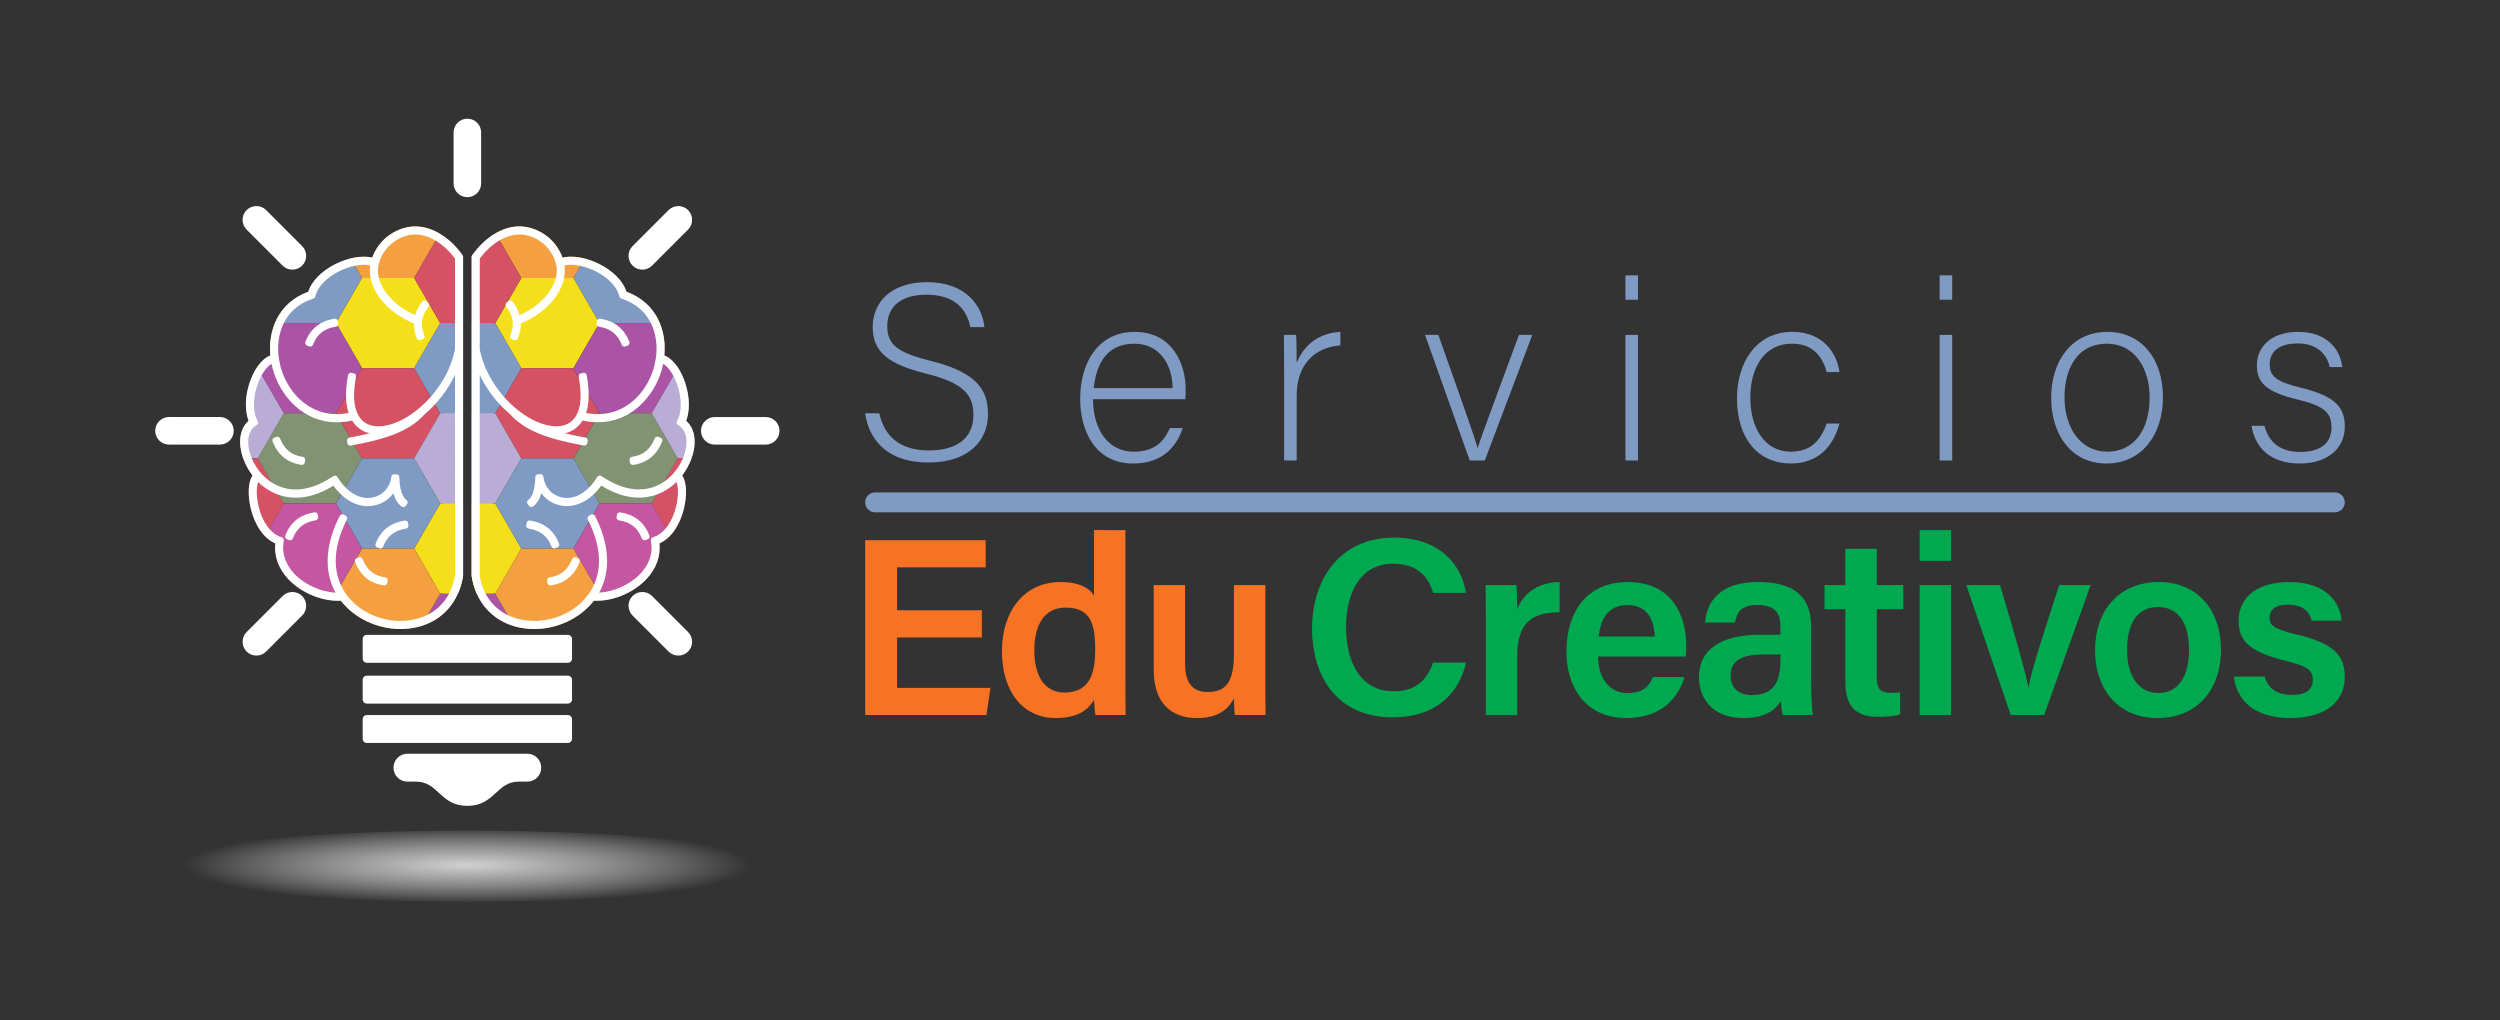 <?xml version="1.0" encoding="utf-8"?>
<!-- Generator: Adobe Illustrator 28.4.1, SVG Export Plug-In . SVG Version: 6.00 Build 0)  -->
<svg version="1.1" id="Layer_1" xmlns="http://www.w3.org/2000/svg" xmlns:xlink="http://www.w3.org/1999/xlink" x="0px" y="0px"
	 viewBox="0 0 1463.75 597.45" style="enable-background:new 0 0 1463.75 597.45;" xml:space="preserve">
<rect x="0" y="0" width="1463.75" height="597.45" fill="#333333" stroke="none"/>
<style type="text/css">
	.st0{clip-path:url(#SVGID_00000018206316844963183970000015064851892560463749_);}
	.st1{fill:#F5DF1A;}
	.st2{fill:#7F9BC3;}
	.st3{fill:#F4A040;}
	.st4{fill:#B9ADD5;}
	.st5{fill:#AB54A5;}
	.st6{fill:#D55264;}
	.st7{fill:#829373;}
	.st8{fill:#C556A2;}
	.st9{fill:#FFFFFF;}
	.st10{fill:#F77223;}
	.st11{fill:#00A850;}
	.st12{fill:url(#SVGID_00000085943648889896515480000009738722015384721592_);}
</style>
<g>
	<g>
		<g>
			<defs>
				<path id="SVGID_1_" d="M399.39,278.46c2.92,3.95,2.71,12.24,1.11,19.08c-1.16,4.87-4.83,16.3-14.38,20.64
					c0.71,7.55-1.89,14.73-7.57,20.81c-7.58,8.15-19.97,13.32-30.87,12.71c-0.15,0.21-0.31,0.41-0.47,0.62
					c-7.93,9.86-21.09,15.97-34.37,15.97c-3.68,0-7.32-0.46-10.83-1.38c-14.02-3.75-23.44-14.53-25.84-29.59l-0.02-186.87
					c0-0.26,0.06-0.52,0.18-0.76l0.1-0.21c8.3-11.55,19.39-17.79,29.82-16.82c7.03,0.61,12.41,4.37,14.39,5.95
					c3.92,3.17,7.03,7.55,8.69,12.22c5.93-1.4,14.01-0.01,21.6,3.79c8.08,4.08,13.82,9.94,15.89,16.2
					c18.21,6.7,23.41,23.32,22.18,37.3c2.57,0.95,5.09,3.11,7.38,6.33c5.71,8.12,9.09,22,5.33,31.96c3.4,2.89,5.15,7.49,4.94,13.12
					C406.46,265.38,403.98,272.46,399.39,278.46z M270.96,149.71c-0.04-0.09-0.19-0.37-0.25-0.45
					c-8.16-11.32-19.25-17.52-29.68-16.59c-7.04,0.61-12.41,4.37-14.4,5.96c-3.92,3.16-7.02,7.54-8.69,12.21
					c-5.93-1.4-14.01-0.01-21.6,3.79c-8.08,4.07-13.81,9.94-15.89,16.19c-18.21,6.7-23.41,23.32-22.18,37.3
					c-2.57,0.95-5.09,3.11-7.38,6.34c-5.7,8.11-9.08,22-5.32,31.95c-3.4,2.89-5.15,7.49-4.95,13.11c0.18,5.85,2.66,12.94,7.25,18.93
					c-2.92,3.95-2.71,12.24-1.11,19.08c1.16,4.86,4.82,16.3,14.38,20.64c-0.71,7.55,1.89,14.73,7.57,20.81
					c7.58,8.15,19.98,13.33,30.87,12.71c0.16,0.21,0.32,0.42,0.49,0.64c7.91,9.84,21.07,15.95,34.35,15.95
					c3.68,0,7.32-0.46,10.84-1.38c14.01-3.75,23.43-14.53,25.85-29.86v-186.6C271.13,150.2,271.08,149.94,270.96,149.71z"/>
			</defs>
			<clipPath id="SVGID_00000026856150553941373600000012987871529719361924_">
				<use xlink:href="#SVGID_1_"  style="overflow:visible;"/>
			</clipPath>
			<g style="clip-path:url(#SVGID_00000026856150553941373600000012987871529719361924_);">
				<g>
					<polygon class="st1" points="396.73,162.76 427.22,162.76 442.47,189.17 427.22,215.57 396.73,215.57 381.49,189.17 					"/>
					<polygon class="st2" points="351.03,136.36 381.52,136.36 396.76,162.76 381.52,189.17 351.03,189.17 335.78,162.76 					"/>
					<polygon class="st1" points="305.24,162.76 335.73,162.76 350.97,189.17 335.73,215.57 305.24,215.57 289.99,189.17 					"/>
					<polygon class="st3" points="305.24,109.95 335.73,109.95 350.97,136.36 335.73,162.76 305.24,162.76 289.99,136.36 					"/>
					<polygon class="st4" points="396.73,215.57 427.22,215.57 442.47,241.98 427.22,268.38 396.73,268.38 381.49,241.98 					"/>
					<polygon class="st5" points="351.03,189.17 381.52,189.17 396.76,215.57 381.52,241.98 351.03,241.98 335.78,215.57 					"/>
					<polygon class="st6" points="259.49,136.36 289.98,136.36 305.23,162.76 289.98,189.17 259.49,189.17 244.25,162.76 					"/>
					<polygon class="st2" points="259.49,189.17 289.98,189.17 305.23,215.57 289.98,241.98 259.49,241.98 244.25,215.57 					"/>
					<polygon class="st6" points="305.24,215.57 335.73,215.57 350.97,241.98 335.73,268.38 305.24,268.38 289.99,241.98 					"/>
					<polygon class="st6" points="396.73,268.38 427.22,268.38 442.47,294.79 427.22,321.19 396.73,321.19 381.49,294.79 					"/>
					<polygon class="st7" points="351.03,241.98 381.52,241.98 396.76,268.38 381.52,294.79 351.03,294.79 335.78,268.38 					"/>
					<polygon class="st7" points="351.03,347.6 381.52,347.6 396.76,374 381.52,400.41 351.03,400.41 335.78,374 					"/>
					<polygon class="st4" points="259.49,241.98 289.98,241.98 305.23,268.38 289.98,294.79 259.49,294.79 244.25,268.38 					"/>
					<polygon class="st1" points="259.49,294.79 289.98,294.79 305.23,321.19 289.98,347.6 259.49,347.6 244.25,321.19 					"/>
					<polygon class="st5" points="259.49,347.6 289.98,347.6 305.23,374 289.98,400.41 259.49,400.41 244.25,374 					"/>
					<polygon class="st2" points="305.24,268.38 335.73,268.38 350.97,294.79 335.73,321.19 305.24,321.19 289.99,294.79 					"/>
					<polygon class="st3" points="396.73,321.19 427.22,321.19 442.47,347.6 427.22,374 396.73,374 381.49,347.6 					"/>
					<polygon class="st8" points="351.03,294.79 381.52,294.79 396.76,321.19 381.52,347.6 351.03,347.6 335.78,321.19 					"/>
					<polygon class="st3" points="305.24,321.19 335.73,321.19 350.97,347.6 335.73,374 305.24,374 289.99,347.6 					"/>
				</g>
				<g>
					<polygon class="st1" points="150.98,162.76 120.49,162.76 105.25,189.17 120.49,215.57 150.98,215.57 166.23,189.17 					"/>
					<polygon class="st2" points="196.68,136.36 166.19,136.36 150.95,162.76 166.19,189.17 196.68,189.17 211.93,162.76 					"/>
					<polygon class="st1" points="242.48,162.76 211.99,162.76 196.74,189.17 211.99,215.57 242.48,215.57 257.72,189.17 					"/>
					<polygon class="st3" points="242.48,109.95 211.99,109.95 196.74,136.36 211.99,162.76 242.48,162.76 257.72,136.36 					"/>
					<polygon class="st4" points="150.98,215.57 120.49,215.57 105.25,241.98 120.49,268.38 150.98,268.38 166.23,241.98 					"/>
					<polygon class="st5" points="196.68,189.17 166.19,189.17 150.95,215.57 166.19,241.98 196.68,241.98 211.93,215.57 					"/>
					<polygon class="st6" points="288.22,136.36 257.73,136.36 242.49,162.76 257.73,189.17 288.22,189.17 303.46,162.76 					"/>
					<polygon class="st2" points="288.22,189.17 257.73,189.17 242.49,215.57 257.73,241.98 288.22,241.98 303.46,215.57 					"/>
					<polygon class="st6" points="242.48,215.57 211.99,215.57 196.74,241.98 211.99,268.38 242.48,268.38 257.72,241.98 					"/>
					<polygon class="st6" points="150.98,268.38 120.49,268.38 105.25,294.79 120.49,321.19 150.98,321.19 166.23,294.79 					"/>
					<polygon class="st7" points="196.68,241.98 166.19,241.98 150.95,268.38 166.19,294.79 196.68,294.79 211.93,268.38 					"/>
					<polygon class="st7" points="196.68,347.6 166.19,347.6 150.95,374 166.19,400.41 196.68,400.41 211.93,374 					"/>
					<polygon class="st4" points="288.22,241.98 257.73,241.98 242.49,268.38 257.73,294.79 288.22,294.79 303.46,268.38 					"/>
					<polygon class="st1" points="288.22,294.79 257.73,294.79 242.49,321.19 257.73,347.6 288.22,347.6 303.46,321.19 					"/>
					<polygon class="st5" points="288.22,347.6 257.73,347.6 242.49,374 257.73,400.41 288.22,400.41 303.46,374 					"/>
					<polygon class="st2" points="242.48,268.38 211.99,268.38 196.74,294.79 211.99,321.19 242.48,321.19 257.72,294.79 					"/>
					<polygon class="st3" points="150.98,321.19 120.49,321.19 105.25,347.6 120.49,374 150.98,374 166.23,347.6 					"/>
					<polygon class="st8" points="196.68,294.79 166.19,294.79 150.95,321.19 166.19,347.6 196.68,347.6 211.93,321.19 					"/>
					<polygon class="st3" points="242.48,321.19 211.99,321.19 196.74,347.6 211.99,374 242.48,374 257.72,347.6 					"/>
				</g>
			</g>
		</g>
	</g>
	<path class="st9" d="M312.83,368.29c-3.68,0-7.32-0.46-10.83-1.38c-14.02-3.75-23.44-14.53-25.84-29.59l-0.02-186.87
		c0-0.26,0.06-0.52,0.18-0.76l0.1-0.21c8.3-11.55,19.39-17.79,29.82-16.82c7.03,0.61,12.41,4.37,14.39,5.95
		c3.92,3.17,7.03,7.55,8.69,12.22c5.93-1.4,14.01-0.01,21.6,3.79c8.08,4.08,13.82,9.94,15.89,16.2c18.21,6.7,23.41,23.32,22.18,37.3
		c2.57,0.95,5.09,3.11,7.38,6.33c5.71,8.12,9.09,22,5.33,31.96c3.4,2.89,5.15,7.49,4.94,13.12c-0.17,5.84-2.66,12.92-7.25,18.92
		c2.92,3.95,2.71,12.24,1.11,19.08c-1.16,4.87-4.83,16.3-14.38,20.64c0.71,7.55-1.89,14.73-7.57,20.81
		c-7.58,8.15-19.97,13.32-30.87,12.71c-0.15,0.21-0.31,0.41-0.47,0.62C339.27,362.18,326.11,368.29,312.83,368.29z M280.88,219.42
		l-0.03,117.54c2.13,13.02,10.09,22.12,22.39,25.36c14.49,3.82,31.05-1.49,40.26-12.94c9.39-11.68,9.62-27.73,0.66-45.19
		c-0.21-0.4-0.24-0.87-0.1-1.3c0.14-0.43,0.45-0.78,0.85-0.99l1.15-0.59c0.4-0.21,0.87-0.25,1.3-0.12c0.43,0.14,0.79,0.44,1,0.84
		c8.54,16.62,9.37,32.45,2.46,44.95c8.71-0.48,18.34-4.85,24.27-11.21c3.57-3.82,7.52-10.17,6.11-18.73l-0.1-0.56
		c-0.15-0.83,0.35-1.65,1.16-1.91l0.54-0.17c5.98-2,10.89-8.72,13.09-17.99c1.46-6.25,1.25-11.7,0.21-14.22
		c-2.29,2.25-4.93,4.22-7.91,5.75c-7.59,3.92-19.95,6.39-36.15-3.61c-6.63,9.22-15.66,13.5-24.4,11.48
		c-4.35-1.01-8.11-3.53-10.68-7.04c-1,3.52-2.6,6.07-4.83,7.76c-0.36,0.27-0.81,0.38-1.26,0.32s-0.85-0.3-1.12-0.66l-0.81-1.09
		c-0.56-0.74-0.41-1.81,0.33-2.37c2.58-1.95,3.99-6.46,4.17-13.4c0.02-0.88,0.72-1.6,1.61-1.64l1.32-0.07
		c0.89-0.12,1.67,0.62,1.77,1.51c0.67,6,4.81,10.73,10.55,12.05c7.37,1.71,15.1-2.55,20.65-11.38l0.38-0.6
		c0.24-0.38,0.63-0.64,1.07-0.74c0.44-0.09,0.9-0.01,1.28,0.24l0.58,0.37c15.26,10.19,26.56,8.14,33.36,4.62
		c10.07-5.18,15.63-16.16,15.92-24.33c0.15-4.73-1.42-8.34-4.4-10.15l-0.49-0.27c-0.8-0.45-1.1-1.46-0.67-2.27l0.3-0.58
		c4.14-8.27,1.05-21.47-4.19-28.93c-1.38-1.94-2.82-3.36-4.18-4.15c-0.23,1.13-0.49,2.24-0.8,3.33
		c-4.34,15.37-17.59,30.88-37.41,30.88c-2.89,0-5.91-0.33-8.99-0.99c-1.18,1.91-2.54,3.33-3.88,4.39c-1.85,1.47-4,2.51-6.42,3.1
		c3.51,0.85,7.45,1.67,11.94,2.48c0.45,0.08,0.84,0.34,1.1,0.71c0.26,0.38,0.35,0.84,0.26,1.29l-0.23,1.25
		c-0.07,0.45-0.32,0.85-0.69,1.12c-0.37,0.26-0.84,0.36-1.28,0.28c-19.25-3.48-33.98-7.93-43.24-18.33
		C291.16,236.25,285.01,228.22,280.88,219.42z M280.88,204.62c4.28,20.7,20.09,36.34,33.01,42.13c8.38,3.74,15.81,3.81,20.38,0.18
		c5.44-4.27,7.02-13.39,4.57-26.38c-0.17-0.91,0.42-1.79,1.33-1.98l1.31-0.27c0.45-0.09,0.91,0,1.29,0.25s0.64,0.65,0.72,1.1
		c1.88,10.05,1.32,17.15-0.34,22.14c21,4.08,35.29-10.82,39.76-26.73c0.39-1.42,1.14-5.49,1.2-5.99
		c1.61-12.81-2.8-28.46-19.99-34.16l-0.29-0.09c-0.56-0.17-0.99-0.61-1.14-1.17l-0.1-0.37c-1.35-5.38-6.5-10.75-13.79-14.41
		c-6.53-3.28-13.49-4.57-18.28-3.45c1.77,13.08-8.83,27.03-25.55,33.95c0.06,2.88-0.54,5.84-1.79,8.82
		c-0.17,0.41-0.51,0.74-0.92,0.91c-0.42,0.17-0.88,0.17-1.3-0.01l-1.2-0.49c-0.43-0.17-0.77-0.5-0.95-0.91
		c-0.18-0.42-0.18-0.9-0.01-1.32c2.53-6.1,1.75-11.46-2.45-16.88c-0.28-0.36-0.4-0.81-0.34-1.26s0.3-0.86,0.66-1.13l1.04-0.81
		c0.36-0.29,0.81-0.44,1.27-0.36c0.45,0.05,0.87,0.29,1.15,0.66c1.97,2.59,3.35,5.25,4.12,7.94c14.12-6.25,23.3-18.37,21.56-28.79
		c-0.66-3.83-3.15-9.38-8.14-13.43c-1.63-1.32-6.06-4.45-11.85-4.95c-8.56-0.69-17.84,4.52-24.92,14.04v53.22H280.88z
		 M322.21,342.75c-0.82,0-1.54-0.6-1.67-1.43l-0.2-1.33c-0.07-0.45,0.04-0.9,0.31-1.26c0.27-0.36,0.67-0.6,1.12-0.67
		c6.53-0.94,10.73-4.35,13.23-10.76c0.17-0.43,0.5-0.77,0.92-0.95c0.43-0.18,0.9-0.18,1.32,0l1.2,0.49c0.42,0.16,0.76,0.49,0.94,0.9
		s0.19,0.88,0.02,1.3c-3.12,7.95-8.83,12.56-16.96,13.7C322.37,342.74,322.29,342.75,322.21,342.75z M324.51,321.13
		c-0.23,0-0.47-0.05-0.69-0.15c-0.41-0.18-0.74-0.52-0.9-0.95c-2.33-6.13-6.59-9.49-13.38-10.55c-0.92-0.15-1.55-1.01-1.41-1.93
		l0.2-1.35c0.07-0.45,0.31-0.85,0.67-1.12c0.36-0.27,0.82-0.37,1.27-0.31c8.43,1.32,14.17,5.89,17.08,13.57
		c0.16,0.42,0.14,0.89-0.04,1.3c-0.19,0.41-0.53,0.73-0.95,0.89l-1.22,0.47C324.93,321.09,324.72,321.13,324.51,321.13z
		 M377.37,316.32c-0.68,0-1.33-0.42-1.58-1.09c-2.34-6.16-6.6-9.52-13.38-10.58c-0.44-0.07-0.84-0.31-1.11-0.68
		c-0.26-0.36-0.37-0.82-0.3-1.26l0.2-1.31c0.07-0.45,0.31-0.85,0.67-1.11c0.36-0.27,0.81-0.38,1.26-0.31
		c8.42,1.32,14.17,5.88,17.08,13.57c0.33,0.87-0.1,1.84-0.97,2.18l-1.28,0.49C377.76,316.29,377.56,316.32,377.37,316.32z
		 M370.49,272.21c-0.83,0-1.55-0.61-1.67-1.45l-0.2-1.35c-0.07-0.45,0.04-0.9,0.31-1.26c0.27-0.36,0.67-0.6,1.12-0.67
		c6.52-0.94,10.73-4.35,13.23-10.73c0.34-0.86,1.3-1.29,2.16-0.97l1.28,0.48c0.42,0.16,0.76,0.49,0.94,0.9s0.19,0.88,0.03,1.3
		c-3.11,7.93-8.81,12.55-16.95,13.73C370.65,272.2,370.57,272.21,370.49,272.21z M365.61,202.93c-0.68,0-1.33-0.42-1.58-1.09
		c-2.35-6.16-6.6-9.52-13.38-10.58c-0.44-0.07-0.84-0.31-1.11-0.67s-0.38-0.82-0.31-1.26l0.1-0.65c0-0.02,0.01-0.05,0.01-0.07
		l0.14-0.68c0.18-0.89,1.02-1.48,1.92-1.34c8.39,1.32,14.13,5.89,17.07,13.57c0.16,0.42,0.15,0.89-0.04,1.31
		c-0.19,0.41-0.53,0.73-0.96,0.89l-1.29,0.47C366,202.89,365.8,202.93,365.61,202.93z M234.44,368.29
		c-13.28,0-26.44-6.11-34.35-15.95c-0.17-0.22-0.33-0.43-0.49-0.64c-10.89,0.61-23.28-4.57-30.87-12.71
		c-5.68-6.09-8.28-13.26-7.57-20.81c-9.56-4.34-13.23-15.78-14.38-20.64c-1.6-6.84-1.81-15.13,1.11-19.08
		c-4.6-6-7.08-13.08-7.25-18.93c-0.2-5.62,1.55-10.22,4.95-13.11c-3.76-9.96-0.38-23.84,5.32-31.95c2.29-3.23,4.81-5.39,7.38-6.34
		c-1.23-13.98,3.97-30.6,22.18-37.3c2.07-6.26,7.81-12.12,15.89-16.19c7.6-3.8,15.68-5.19,21.6-3.79c1.67-4.67,4.77-9.05,8.69-12.21
		c1.99-1.59,7.36-5.35,14.4-5.96c10.43-0.93,21.51,5.27,29.68,16.59c0.05,0.08,0.21,0.36,0.25,0.45c0.11,0.23,0.17,0.49,0.17,0.75
		v186.6c-2.43,15.33-11.84,26.11-25.85,29.86C241.76,367.83,238.12,368.29,234.44,368.29z M200.43,301.11c0.27,0,0.54,0.07,0.79,0.2
		l1.15,0.59c0.41,0.2,0.71,0.56,0.85,0.99s0.1,0.9-0.1,1.3c-8.96,17.46-8.72,33.51,0.66,45.19c9.21,11.45,25.77,16.79,40.26,12.94
		c12.3-3.24,20.25-12.34,22.41-25.63l-0.05-117.27c-4.14,8.81-10.33,16.88-17.95,23.3c-9.1,10.22-23.82,14.67-43.07,18.16
		c-0.45,0.07-0.91-0.03-1.28-0.29s-0.62-0.67-0.69-1.12l-0.22-1.25c-0.09-0.45,0-0.91,0.26-1.29s0.65-0.63,1.1-0.71
		c4.49-0.81,8.43-1.62,11.94-2.48c-2.42-0.59-4.57-1.63-6.43-3.1c-1.34-1.06-2.7-2.47-3.88-4.38c-3.08,0.66-6.1,0.99-8.99,0.99
		c-19.82,0-33.07-15.51-37.41-30.88c-0.31-1.1-0.57-2.21-0.8-3.34c-1.36,0.79-2.8,2.21-4.19,4.16c-5.24,7.46-8.32,20.65-4.17,28.96
		l0.29,0.54c0.43,0.81,0.13,1.82-0.67,2.27l-0.54,0.3c-2.94,1.78-4.5,5.39-4.36,10.13c0.29,8.17,5.85,19.15,15.92,24.33
		c6.8,3.51,18.11,5.56,33.35-4.61l0.59-0.38c0.79-0.51,1.83-0.29,2.34,0.5l0.37,0.58c5.56,8.85,13.28,13.11,20.66,11.4
		c5.75-1.32,9.89-6.05,10.55-12.05c0.1-0.89,0.95-1.61,1.77-1.5l1.32,0.07c0.89,0.04,1.58,0.76,1.61,1.64
		c0.19,6.94,1.59,11.45,4.17,13.4c0.74,0.56,0.89,1.62,0.34,2.37l-0.81,1.09c-0.27,0.36-0.67,0.6-1.12,0.66
		c-0.44,0.05-0.9-0.05-1.26-0.32c-2.23-1.68-3.83-4.24-4.83-7.75c-2.57,3.5-6.33,6.02-10.68,7.03c-8.74,2.02-17.77-2.26-24.4-11.48
		c-16.2,9.98-28.56,7.52-36.15,3.61c-2.98-1.53-5.62-3.5-7.91-5.75c-1.05,2.52-1.26,7.97,0.21,14.22
		c2.2,9.26,7.11,15.99,13.12,17.99l0.52,0.17c0.81,0.26,1.31,1.08,1.16,1.91l-0.1,0.58c-1.41,8.53,2.54,14.88,6.11,18.71
		c5.93,6.36,15.55,10.73,24.27,11.21c-6.91-12.5-6.08-28.32,2.46-44.95c0.21-0.4,0.57-0.7,1-0.84
		C200.09,301.14,200.26,301.11,200.43,301.11z M205.44,218.28c0.12,0,0.23,0.01,0.35,0.04l1.31,0.27c0.91,0.18,1.5,1.06,1.33,1.98
		c-2.45,12.99-0.87,22.11,4.57,26.37c4.58,3.64,12.01,3.57,20.39-0.18c12.92-5.78,28.73-21.42,33.01-42.13v-53.21
		c-7.09-9.52-16.38-14.75-24.93-14.04c-5.78,0.5-10.21,3.63-11.85,4.95c-4.99,4.05-7.47,9.59-8.14,13.44
		c-1.74,10.42,7.44,22.53,21.56,28.78c0.77-2.69,2.15-5.35,4.12-7.94c0.28-0.36,0.69-0.6,1.15-0.66c0.45-0.07,0.91,0.08,1.27,0.36
		l1.03,0.81c0.36,0.27,0.6,0.68,0.66,1.13c0.06,0.45-0.06,0.9-0.34,1.26c-4.2,5.42-4.98,10.78-2.45,16.88
		c0.18,0.42,0.17,0.9-0.01,1.32c-0.18,0.42-0.52,0.75-0.95,0.91l-1.2,0.49c-0.42,0.18-0.88,0.17-1.3,0.01
		c-0.42-0.17-0.75-0.5-0.92-0.91c-1.25-2.98-1.85-5.94-1.79-8.82c-16.83-6.97-27.45-21.04-25.56-33.96
		c-4.78-1.11-11.75,0.18-18.27,3.45c-7.29,3.66-12.44,9.04-13.79,14.38l-0.11,0.4c-0.15,0.57-0.59,1.01-1.15,1.18l-0.34,0.1
		c-17.14,5.69-21.55,21.34-19.95,34.08c0.06,0.57,0.81,4.64,1.21,6.06c4.47,15.9,18.77,30.79,39.76,26.72
		c-1.66-5-2.22-12.09-0.34-22.14c0.08-0.45,0.35-0.84,0.72-1.1C204.78,218.37,205.11,218.28,205.44,218.28z M225.06,342.75
		c-0.08,0-0.16-0.01-0.24-0.02c-8.13-1.14-13.83-5.75-16.96-13.7c-0.17-0.42-0.16-0.89,0.03-1.3c0.18-0.41,0.52-0.74,0.94-0.9
		l1.2-0.49c0.42-0.18,0.9-0.18,1.32,0c0.42,0.18,0.75,0.52,0.92,0.95c2.5,6.41,6.7,9.82,13.23,10.76c0.45,0.07,0.85,0.3,1.12,0.67
		c0.27,0.36,0.38,0.82,0.32,1.26l-0.21,1.34C226.6,342.15,225.88,342.75,225.06,342.75z M222.76,321.13c-0.21,0-0.42-0.04-0.62-0.12
		l-1.23-0.47c-0.42-0.16-0.77-0.48-0.95-0.89c-0.19-0.41-0.2-0.88-0.04-1.3c2.9-7.69,8.65-12.25,17.08-13.57
		c0.45-0.07,0.9,0.04,1.26,0.31s0.61,0.67,0.67,1.11l0.1,0.68l0,0l0.1,0.67c0.14,0.92-0.49,1.78-1.41,1.93
		c-6.8,1.07-11.05,4.42-13.38,10.55c-0.16,0.42-0.48,0.76-0.9,0.95C223.22,321.08,222.99,321.13,222.76,321.13z M169.9,316.32
		c-0.2,0-0.39-0.03-0.59-0.11l-1.28-0.49c-0.87-0.34-1.3-1.31-0.97-2.18c2.91-7.69,8.65-12.26,17.08-13.57
		c0.44-0.07,0.9,0.04,1.26,0.31s0.61,0.67,0.67,1.11l0.2,1.31c0.14,0.92-0.49,1.79-1.41,1.94c-6.79,1.06-11.04,4.43-13.38,10.58
		C171.23,315.91,170.59,316.32,169.9,316.32z M176.78,272.21c-0.08,0-0.16-0.01-0.24-0.02c-8.14-1.18-13.84-5.8-16.95-13.73
		c-0.17-0.42-0.16-0.89,0.03-1.3c0.18-0.41,0.52-0.74,0.94-0.9l1.28-0.48c0.86-0.32,1.83,0.11,2.16,0.97
		c2.5,6.39,6.71,9.79,13.23,10.73c0.45,0.07,0.85,0.3,1.12,0.67c0.27,0.36,0.38,0.82,0.32,1.26l-0.21,1.36
		C178.33,271.61,177.61,272.21,176.78,272.21z M181.66,202.93c-0.19,0-0.39-0.03-0.58-0.1l-1.29-0.47
		c-0.43-0.16-0.77-0.48-0.96-0.89s-0.2-0.88-0.04-1.31c2.94-7.69,8.69-12.25,17.07-13.57c0.9-0.13,1.75,0.45,1.92,1.34l0.14,0.68
		c0,0.02,0.01,0.04,0.01,0.07l0.1,0.65c0.07,0.44-0.04,0.9-0.3,1.26c-0.26,0.36-0.66,0.61-1.11,0.68
		c-6.78,1.06-11.04,4.42-13.38,10.58C182.99,202.51,182.34,202.93,181.66,202.93z M334.92,385.64v-11.52c0-1.33-1.08-2.41-2.41-2.41
		H214.76c-1.33,0-2.41,1.08-2.41,2.41v11.52c0,1.33,1.08,2.41,2.41,2.41h117.75C333.84,388.05,334.92,386.97,334.92,385.64z
		 M334.92,409.53v-11.52c0-1.33-1.08-2.41-2.41-2.41H214.76c-1.33,0-2.41,1.08-2.41,2.41v11.52c0,1.33,1.08,2.41,2.41,2.41h117.75
		C333.84,411.95,334.92,410.87,334.92,409.53z M334.92,432.59v-11.52c0-1.33-1.08-2.41-2.41-2.41H214.76
		c-1.33,0-2.41,1.08-2.41,2.41v11.52c0,1.33,1.08,2.41,2.41,2.41h117.75C333.84,435,334.92,433.92,334.92,432.59z M314.5,455.25
		c1.48-1.48,2.39-3.52,2.39-5.78s-0.92-4.3-2.39-5.78c-1.48-1.48-3.52-2.39-5.78-2.39h-35.08h-35.09c-2.26,0-4.3,0.92-5.78,2.39
		c-1.48,1.48-2.39,3.52-2.39,5.78s0.92,4.3,2.39,5.78c1.48,1.48,3.52,2.39,5.78,2.39c0,0-8.17,0,5.02,0
		c13.19,0,14.03,14.19,30.07,14.19c16.04,0,17.04-14.19,30.07-14.19s5.02,0,5.02,0C310.98,457.64,313.02,456.73,314.5,455.25z
		 M281.71,107.38V77.56c0-4.46-3.61-8.07-8.07-8.07l0,0c-4.46,0-8.07,3.61-8.07,8.07v29.82c0,4.46,3.61,8.07,8.07,8.07l0,0
		C278.09,115.45,281.71,111.84,281.71,107.38z M381.78,155.52l21.09-21.09c3.15-3.15,3.15-8.26,0-11.42l0,0
		c-3.15-3.15-8.26-3.15-11.42,0l-21.09,21.09c-3.15,3.15-3.15,8.26,0,11.42l0,0C373.51,158.67,378.62,158.67,381.78,155.52z
		 M165.49,348.97l-21.09,21.09c-3.15,3.15-3.15,8.26,0,11.42l0,0c3.15,3.15,8.26,3.15,11.42,0l21.09-21.09
		c3.15-3.15,3.15-8.26,0-11.42l0,0C173.75,345.82,168.64,345.82,165.49,348.97z M176.91,144.1l-21.09-21.09
		c-3.15-3.15-8.26-3.15-11.42,0l0,0c-3.15,3.15-3.15,8.26,0,11.42l21.09,21.09c3.15,3.15,8.26,3.15,11.42,0l0,0
		C180.06,152.37,180.06,147.25,176.91,144.1z M370.36,360.39l21.09,21.09c3.15,3.15,8.26,3.15,11.42,0l0,0
		c3.15-3.15,3.15-8.26,0-11.42l-21.09-21.09c-3.15-3.15-8.26-3.15-11.42,0l0,0C367.21,352.12,367.21,357.24,370.36,360.39z
		 M128.77,244.17H98.95c-4.46,0-8.07,3.61-8.07,8.07l0,0c0,4.46,3.61,8.07,8.07,8.07h29.82c4.46,0,8.07-3.61,8.07-8.07l0,0
		C136.84,247.79,133.23,244.17,128.77,244.17z M418.5,260.32h29.82c4.46,0,8.07-3.61,8.07-8.07l0,0c0-4.46-3.61-8.07-8.07-8.07
		H418.5c-4.46,0-8.07,3.61-8.07,8.07l0,0C410.43,256.7,414.04,260.32,418.5,260.32z"/>
	<g>
		<path class="st2" d="M514.79,241.96c3.09,13.68,12.21,21.77,29.12,21.77c18.82,0,26.03-9.41,26.03-20.59
			c0-11.62-5.15-18.82-27.8-24.41c-21.77-5.44-31.18-12.5-31.18-27.35c0-13.53,9.85-26.18,31.91-26.18
			c22.65,0,32.21,13.82,33.53,26.32h-8.24c-2.35-11.03-9.56-18.97-25.74-18.97c-14.85,0-22.94,6.91-22.94,18.38
			c0,11.32,6.77,15.74,25.74,20.44c28.97,7.21,33.24,18.82,33.24,31.18c0,15.15-11.03,28.24-34.85,28.24
			c-25.74,0-35.15-15-37.06-28.83H514.79z"/>
		<path class="st2" d="M639.94,233.73c0.15,18.97,9.71,30.74,23.82,30.74c13.82,0,18.53-7.79,21.18-13.82h7.5
			c-3.09,9.71-10.88,20.74-28.97,20.74c-22.35,0-31.03-19.27-31.03-37.94c0-21.03,10.44-39.12,31.91-39.12
			c22.65,0,29.85,19.56,29.85,33.38c0,2.06,0,4.12-0.15,6.03L639.94,233.73L639.94,233.73z M686.56,227.26
			c-0.15-14.56-8.09-26.03-22.5-26.03c-15.15,0-22.06,10.59-23.68,26.03H686.56z"/>
		<path class="st2" d="M751.85,216.08c0-12.35-0.15-17.65-0.15-20h7.21c0.15,2.35,0.29,7.06,0.29,16.47
			c4.27-11.03,13.68-17.65,25.59-18.24v7.94c-15.29,1.03-25.59,11.62-25.59,29.12v38.24h-7.35V216.08z"/>
		<path class="st2" d="M842.15,196.08c11.91,33.68,20.15,56.62,22.94,66.03h0.15c1.62-5.44,9.85-27.35,24.12-66.03h7.79
			l-27.79,73.53h-8.82l-26.18-73.53L842.15,196.08L842.15,196.08z"/>
		<path class="st2" d="M951.7,161.22h7.35v14.27h-7.35V161.22z M951.7,196.08h7.35v73.53h-7.35V196.08z"/>
		<path class="st2" d="M1077,247.99c-3.53,12.94-12.06,23.38-28.53,23.38c-18.38,0-31.47-13.68-31.47-38.24
			c0-20.15,10.74-38.83,32.35-38.83c18.68,0,26.32,13.24,27.65,23.53h-7.5c-2.21-8.53-7.79-16.62-20.29-16.62
			c-15.59,0-24.41,13.24-24.41,31.62c0,17.5,8.24,31.62,23.68,31.62c10.74,0,17.21-5.44,21.03-16.47h7.49V247.99z"/>
		<path class="st2" d="M1135.67,161.22h7.35v14.27h-7.35V161.22z M1135.67,196.08h7.35v73.53h-7.35V196.08z"/>
		<path class="st2" d="M1266.41,232.7c0,20.44-11.32,38.68-33.24,38.68c-19.85,0-32.21-16.32-32.21-38.53
			c0-21.03,11.62-38.53,32.94-38.53C1253.47,194.31,1266.41,209.61,1266.41,232.7z M1208.76,232.84c0,17.5,9.41,31.62,25,31.62
			c15.88,0,24.85-13.09,24.85-31.62c0-17.35-8.82-31.62-25.15-31.62C1216.7,201.23,1208.76,215.2,1208.76,232.84z"/>
		<path class="st2" d="M1325.82,249.32c2.5,9.56,9.26,15.29,20.88,15.29c13.09,0,18.38-6.03,18.38-14.27c0-8.38-3.53-12.5-20-16.47
			c-18.97-4.56-23.68-10.29-23.68-20c0-10.15,7.65-19.56,24.27-19.56s24.56,10.15,25.74,20.59h-7.35
			c-1.32-6.18-6.18-13.82-18.68-13.82c-12.79,0-16.47,6.32-16.47,12.21c0,6.76,3.53,10.15,18.09,13.68
			c20.74,5,25.88,11.76,25.88,22.79c0,13.38-10.88,21.62-26.33,21.62c-16.76,0-26.18-8.82-28.24-22.06L1325.82,249.32
			L1325.82,249.32z"/>
	</g>
	<g>
		<path class="st10" d="M574.87,373.22h-49.63v29.51h54.66l-2.33,15.91h-71.01V316.27h70.56v15.91h-51.88v25.13h49.63L574.87,373.22
			L574.87,373.22z"/>
		<path class="st10" d="M658.93,310.38v87.15c0,7,0,14.02,0.15,21.11h-17.69c-0.4-2.19-0.75-6.76-0.86-8.91
			c-3.7,6.64-10.64,10.68-22.38,10.68c-19.35,0-31.51-15.59-31.51-39.14c0-23.42,13-40.5,34.37-40.5c11.79,0,17.71,4.39,19.52,8.09
			v-38.49L658.93,310.38L658.93,310.38z M605.59,380.78c0,16.02,6.77,24.7,17.63,24.7c15.6,0,18.02-12.43,18.02-25.3
			c0-14.32-2.41-24.44-17.31-24.44C612.08,355.73,605.59,365.03,605.59,380.78z"/>
		<path class="st10" d="M740.85,396.51c0,7.36,0.04,16.1,0.15,22.13h-18c-0.3-2.03-0.44-6.29-0.55-9.66
			c-4.25,7.9-11.18,11.44-21.65,11.44c-14.6,0-25.31-8.4-25.31-28.14v-49.72h18.36v45.97c0,8.94,2.78,16.64,13.08,16.64
			c11.08,0,15.53-6,15.53-22.4v-40.22h18.4v53.96H740.85z"/>
		<path class="st11" d="M858.4,387.95c-4.26,18.51-18.16,32.08-42.98,32.08c-31.83,0-47.21-23.06-47.21-52.12
			c0-27.98,15.71-53.12,48.08-53.12c26.19,0,39.36,15.24,42.04,32.35h-19.2c-2.66-9.01-8.8-17.06-23.49-17.06
			c-19.74,0-27.53,17.83-27.53,37.17c0,18.26,7.03,37.5,28.13,37.5c14.9,0,20.27-9.46,22.86-16.79h19.3V387.95z"/>
		<path class="st11" d="M869.95,363.21c0-8.59-0.04-15.06-0.15-20.65h18.04c0.25,1.85,0.5,8.87,0.5,14.09
			c3.57-9.23,12-15.69,24.82-15.86v17.75c-15.39-0.11-24.82,5.36-24.82,25.68v34.44h-18.4v-55.45H869.95z"/>
		<path class="st11" d="M935.67,384.39c0.04,11.52,5.83,21.39,17.13,21.39c9.87,0,12.84-4.42,14.99-9.35h18.44
			c-2.8,9.46-11.06,23.98-33.93,23.98c-24.68,0-35.17-18.98-35.17-38.81c0-23.45,11.96-40.82,35.96-40.82
			c25.6,0,34.2,19.17,34.2,37.23c0,2.49,0,4.25-0.25,6.38L935.67,384.39L935.67,384.39z M968.79,372.69
			c-0.15-10.09-4.61-18.42-15.8-18.42c-11.2,0-15.87,7.75-16.88,18.42H968.79z"/>
		<path class="st11" d="M1060.41,400.01c0,7.14,0.59,16.67,1.04,18.63h-17.59c-0.59-1.57-1.04-5.45-1.12-8.28
			c-2.72,4.54-8.2,10.06-22.1,10.06c-18.21,0-25.92-11.93-25.92-23.66c0-17.22,13.72-25.14,36.13-25.14c4.24,0,8.92,0,11.57,0v-5.27
			c0-5.84-2.01-12.13-13.28-12.13c-10.18,0-12.19,4.63-13.3,10.28h-17.57c1.1-12.5,8.83-23.84,31.54-23.73
			c19.78,0.1,30.6,7.93,30.6,25.77V400.01z M1042.47,383.18c-1.98,0-6.61,0-9.84,0c-13.52,0-19.38,3.98-19.38,12.46
			c0,6.32,4.07,11.33,12.25,11.33c15.04,0,16.97-10.33,16.97-21.64V383.18z"/>
		<path class="st11" d="M1068.25,342.56h12.21v-21.22h18.4v21.22h15.54v14.12h-15.54v39.91c0,6.32,1.78,9.08,8.26,9.08
			c1.39,0,3.67-0.04,5.41-0.37v12.95c-3.86,1.35-9.18,1.44-13.22,1.44c-13.83,0-18.85-7.33-18.85-20.42v-42.59h-12.21
			L1068.25,342.56L1068.25,342.56z"/>
		<path class="st11" d="M1123.96,310.38h18.4v17.99h-18.4V310.38z M1123.96,342.56h18.4v76.08h-18.4V342.56z"/>
		<path class="st11" d="M1171.02,342.56c8.25,27.57,14.78,50.35,16.55,59.61h0.15c2.04-11.18,9.71-34.07,17.95-59.61h18.43
			l-27.25,76.08h-19.57l-26.04-76.08H1171.02z"/>
		<path class="st11" d="M1300.4,380.45c0,22.65-13.37,39.97-37.19,39.97c-22.99,0-36.57-16.84-36.57-39.61
			c0-23.14,13.77-40.03,37.51-40.03C1286.13,340.78,1300.4,356.59,1300.4,380.45z M1245.39,380.6c0,15.33,6.98,25.18,18.32,25.18
			c11.52,0,17.96-9.65,17.96-25.08c0-16.32-6.5-25.29-18.25-25.29C1252.13,355.42,1245.39,364.08,1245.39,380.6z"/>
		<path class="st11" d="M1326.03,396.14c1.79,6.82,7.15,10.73,15.83,10.73c8.92,0,12.28-3.48,12.28-8.86
			c0-5.64-3.34-8.02-15.46-10.97c-23.76-5.83-27.98-13.16-27.98-23.76c0-11.04,7.9-22.49,29.71-22.49
			c21.92,0,29.8,12.18,30.57,22.59h-17.57c-0.81-3.52-3.31-9.35-13.82-9.35c-8.21,0-10.77,3.77-10.77,7.72
			c0,4.42,2.62,6.58,15.51,9.61c24.61,5.76,28.54,14.13,28.54,25.33c0,12.85-9.92,23.73-31.68,23.73
			c-21.96,0-31.54-10.75-33.3-24.28H1326.03z"/>
	</g>
	<path class="st2" d="M1367.04,299.96H512.39c-3.22,0-5.84-2.61-5.84-5.84l0,0c0-3.22,2.61-5.84,5.84-5.84h854.65
		c3.22,0,5.84,2.61,5.84,5.84l0,0C1372.88,297.35,1370.26,299.96,1367.04,299.96z"/>
	
		<radialGradient id="SVGID_00000010295019659359921710000008564542904881029026_" cx="273.63" cy="-1426.822" r="165.964" gradientTransform="matrix(1 0 0 -0.136 0 312.512)" gradientUnits="userSpaceOnUse">
		<stop  offset="0" style="stop-color:#D0D0D0"/>
		<stop  offset="0" style="stop-color:#D0D0D0"/>
		<stop  offset="0" style="stop-color:#D0D0D0"/>
		<stop  offset="0.307" style="stop-color:#DADADA;stop-opacity:0.693"/>
		<stop  offset="0.828" style="stop-color:#F5F5F5;stop-opacity:0.172"/>
		<stop  offset="1" style="stop-color:#FFFFFF;stop-opacity:0"/>
	</radialGradient>
	
		<ellipse style="fill:url(#SVGID_00000010295019659359921710000008564542904881029026_);" cx="273.63" cy="507.13" rx="182.76" ry="20.83"/>
</g>
</svg>
